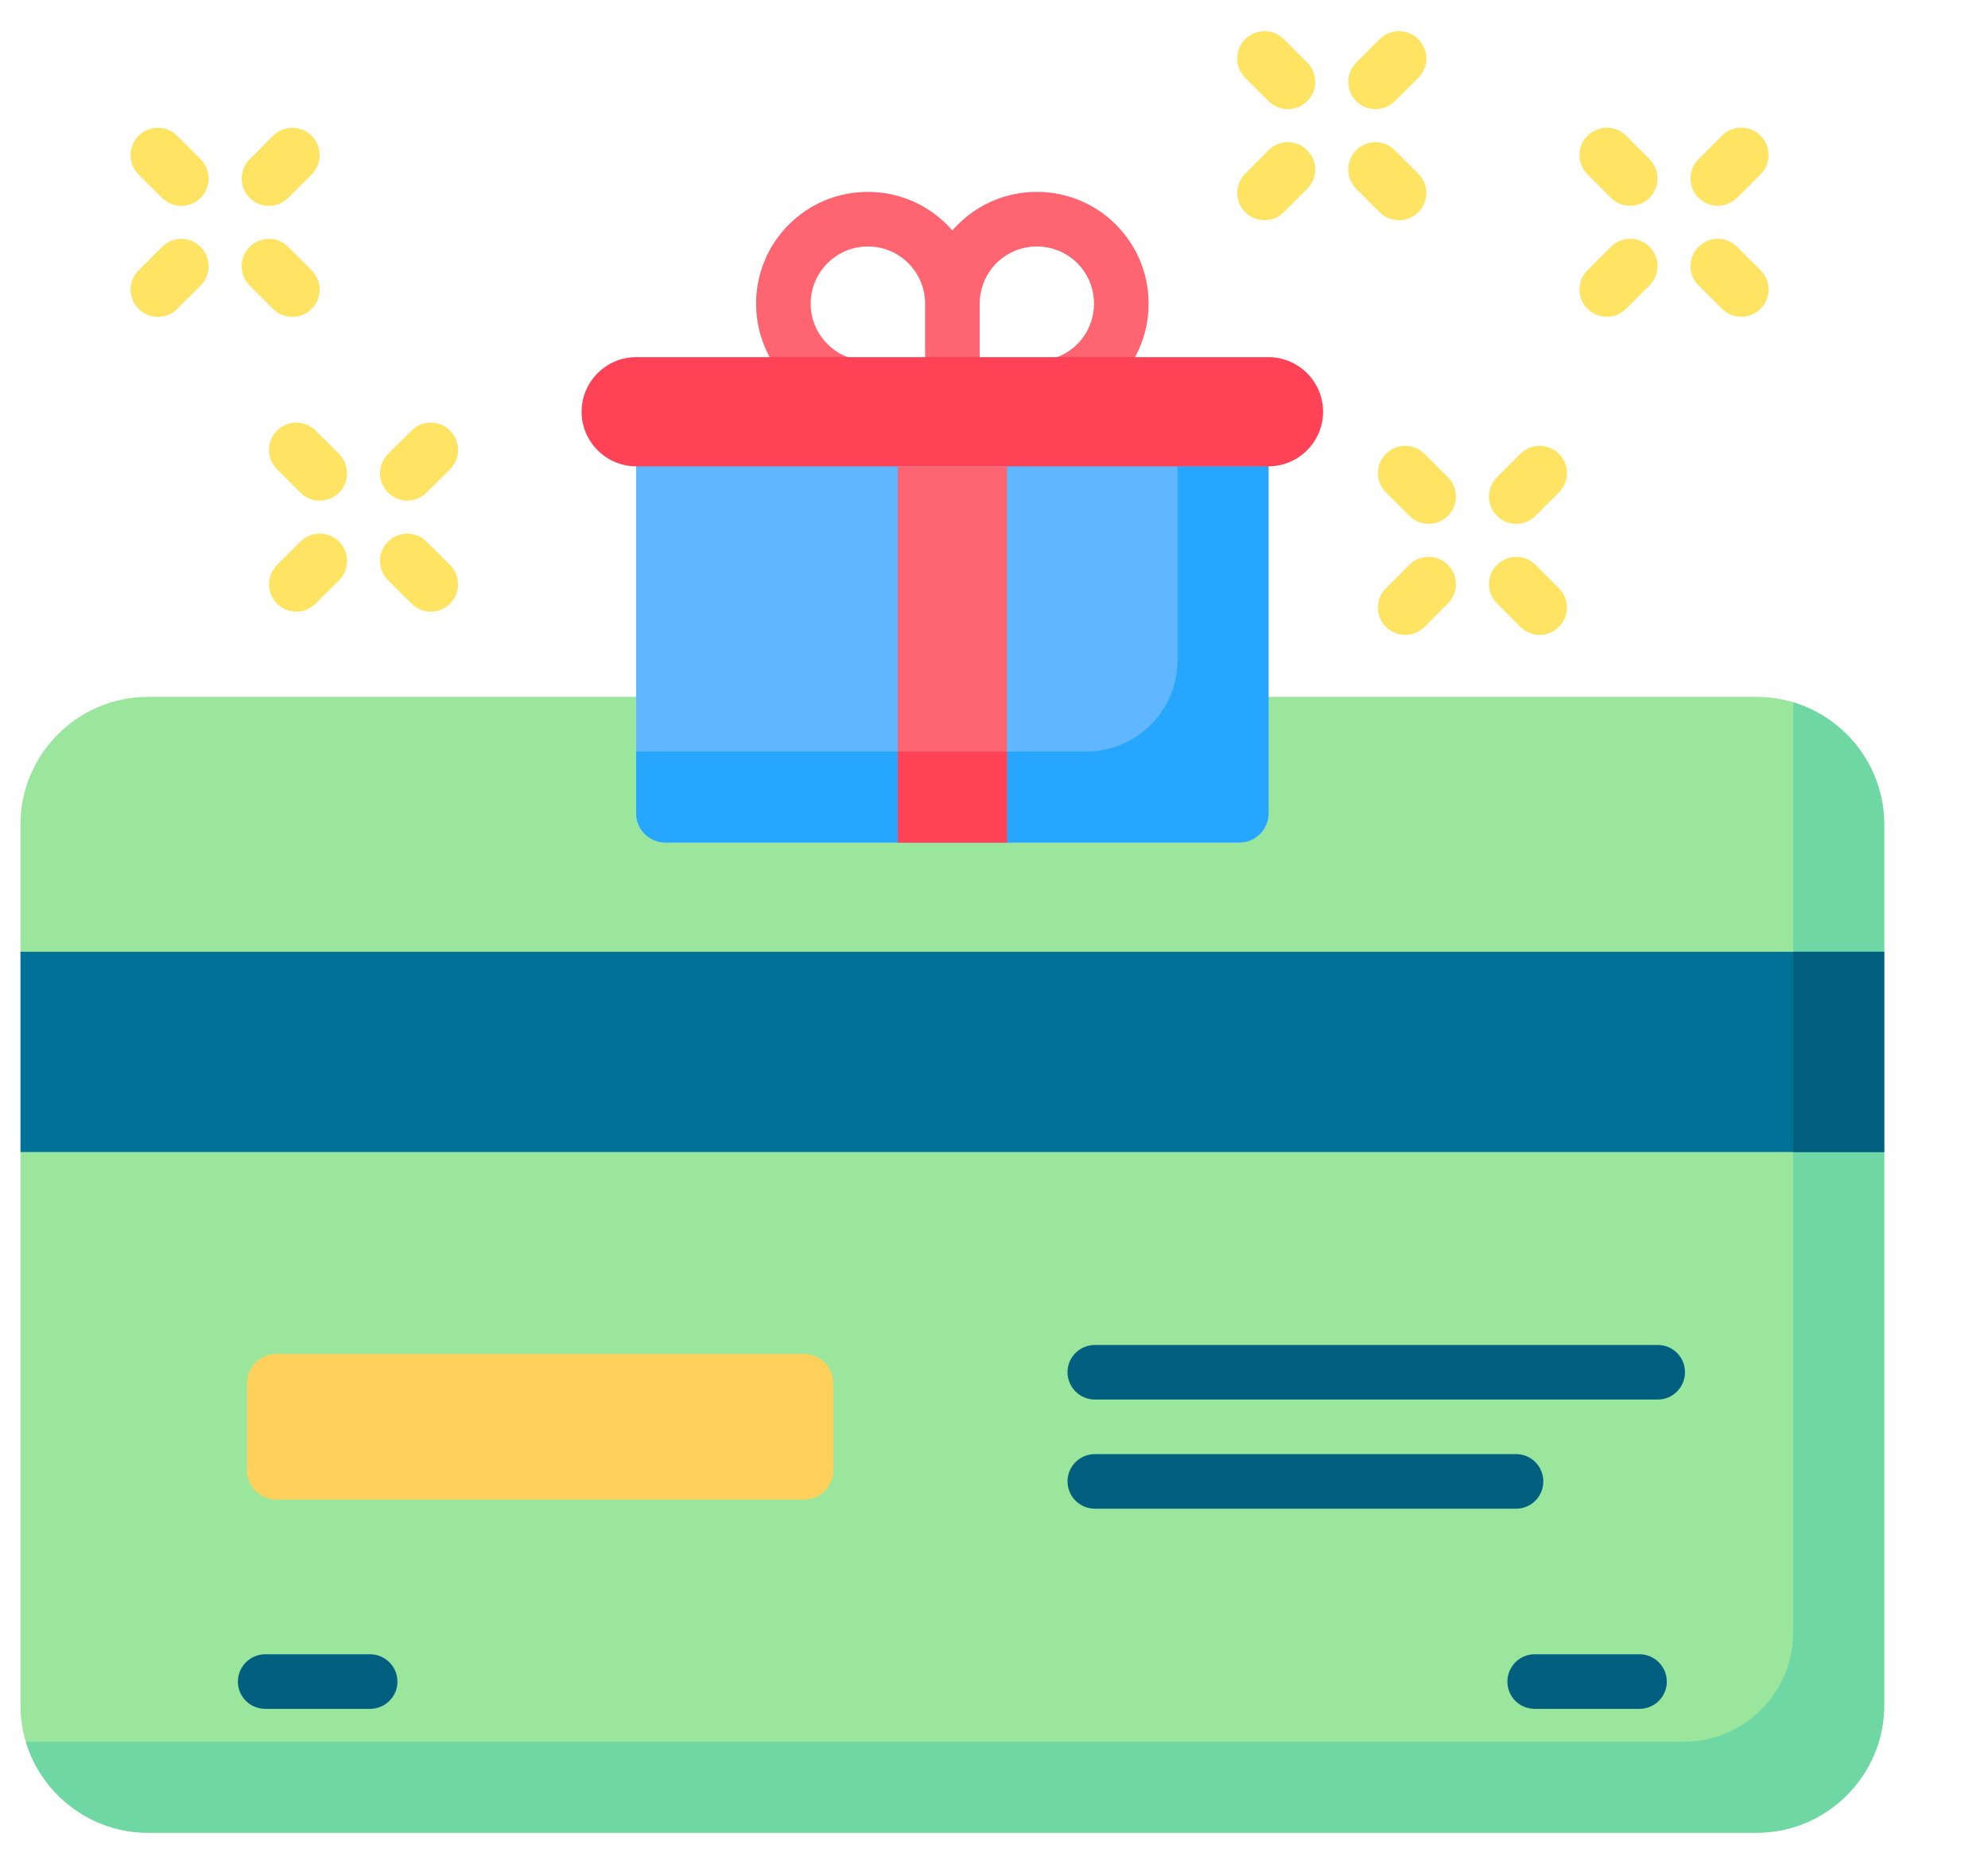 <svg width="48" height="45" viewBox="0 0 48 45" fill="none" xmlns="http://www.w3.org/2000/svg">
<g clip-path="url(#clip0_17823_1160)">
<g clip-path="url(#clip1_17823_1160)">
<path fill-rule="evenodd" clip-rule="evenodd" d="M3.571 16.826H42.42C44.111 16.826 45.494 18.211 45.494 19.903V22.98L44.946 25.566L45.494 27.813V41.172C45.494 42.864 44.111 44.249 42.42 44.249H3.571C1.879 44.249 0.494 42.864 0.494 41.172V27.813L0.913 25.544L0.494 22.98V19.903C0.494 18.211 1.879 16.826 3.571 16.826Z" fill="#9BE69D"/>
<path fill-rule="evenodd" clip-rule="evenodd" d="M43.296 16.957C44.564 17.338 45.493 18.517 45.493 19.904V22.981L44.945 25.567L45.493 27.814V41.173C45.493 42.865 44.111 44.25 42.419 44.25H3.57C2.183 44.25 1.004 43.319 0.623 42.053H40.66C42.11 42.053 43.296 40.867 43.296 39.415V16.957Z" fill="#6FD7A3"/>
<path fill-rule="evenodd" clip-rule="evenodd" d="M15.359 19.64V10.82H30.627V19.64C30.627 20.026 30.31 20.343 29.924 20.343H16.064C15.676 20.343 15.359 20.026 15.359 19.64Z" fill="#60B7FF"/>
<path fill-rule="evenodd" clip-rule="evenodd" d="M15.361 19.639V18.144H26.234C27.442 18.144 28.431 17.155 28.431 15.947V11.258H30.629V19.639C30.629 20.025 30.312 20.341 29.926 20.341H16.066C15.678 20.341 15.361 20.025 15.361 19.639Z" fill="#26A6FE"/>
<path d="M20.954 8.711C21.32 8.711 21.614 9.008 21.614 9.371C21.614 9.735 21.32 10.032 20.954 10.032C20.209 10.032 19.534 9.728 19.046 9.239C18.557 8.751 18.256 8.076 18.256 7.331C18.256 6.586 18.557 5.911 19.046 5.423C19.534 4.934 20.209 4.633 20.954 4.633C21.701 4.633 22.374 4.934 22.863 5.423C22.91 5.467 22.952 5.515 22.994 5.565C23.037 5.515 23.082 5.467 23.127 5.423C23.615 4.934 24.29 4.633 25.035 4.633C25.78 4.633 26.455 4.934 26.943 5.423C27.432 5.911 27.733 6.586 27.733 7.331C27.733 8.076 27.432 8.751 26.943 9.239C26.455 9.728 25.78 10.032 25.035 10.032C24.671 10.032 24.375 9.735 24.375 9.371C24.375 9.008 24.671 8.711 25.035 8.711C25.416 8.711 25.762 8.557 26.012 8.308C26.261 8.058 26.415 7.712 26.415 7.331C26.415 6.95 26.261 6.606 26.012 6.354C25.762 6.105 25.416 5.951 25.035 5.951C24.654 5.951 24.308 6.105 24.058 6.354C23.809 6.606 23.655 6.95 23.655 7.331V9.371C23.655 9.735 23.358 10.032 22.994 10.032C22.631 10.032 22.337 9.735 22.337 9.371V7.331C22.337 6.95 22.182 6.606 21.931 6.354C21.681 6.105 21.338 5.951 20.954 5.951C20.573 5.951 20.229 6.105 19.98 6.354C19.728 6.606 19.574 6.95 19.574 7.331C19.574 7.712 19.728 8.058 19.98 8.308C20.229 8.557 20.573 8.711 20.954 8.711Z" fill="#FF6471"/>
<path fill-rule="evenodd" clip-rule="evenodd" d="M15.361 8.623H30.628C31.353 8.623 31.946 9.216 31.946 9.941C31.946 10.666 31.353 11.259 30.628 11.259H15.361C14.636 11.259 14.043 10.666 14.043 9.941C14.043 9.216 14.636 8.623 15.361 8.623Z" fill="#FF4255"/>
<path fill-rule="evenodd" clip-rule="evenodd" d="M21.676 11.258H24.312V20.342H21.676V11.258Z" fill="#FF6471"/>
<path d="M30.065 1.878C29.808 1.619 29.808 1.203 30.065 0.946C30.321 0.687 30.74 0.687 30.996 0.946L31.562 1.512C31.821 1.768 31.821 2.187 31.562 2.444C31.305 2.7 30.889 2.7 30.63 2.444L30.065 1.878ZM3.347 4.213C3.088 3.953 3.088 3.537 3.347 3.278C3.603 3.022 4.022 3.022 4.279 3.278L4.844 3.846C5.101 4.103 5.101 4.519 4.844 4.778C4.588 5.035 4.169 5.035 3.912 4.778L3.347 4.213ZM6.027 6.893C5.771 6.634 5.771 6.218 6.027 5.961C6.284 5.702 6.703 5.702 6.959 5.961L7.525 6.527C7.784 6.784 7.784 7.202 7.525 7.459C7.268 7.715 6.85 7.715 6.593 7.459L6.027 6.893ZM4.278 7.459C4.022 7.715 3.603 7.715 3.347 7.459C3.088 7.202 3.088 6.784 3.347 6.527L3.912 5.962C4.169 5.702 4.587 5.702 4.844 5.962C5.101 6.218 5.101 6.634 4.844 6.893L4.278 7.459ZM6.959 4.778C6.703 5.035 6.284 5.035 6.028 4.778C5.771 4.519 5.771 4.103 6.028 3.846L6.593 3.278C6.85 3.022 7.268 3.022 7.525 3.278C7.784 3.537 7.784 3.953 7.525 4.212L6.959 4.778ZM6.688 11.328C6.431 11.071 6.431 10.653 6.688 10.396C6.944 10.14 7.363 10.14 7.62 10.396L8.188 10.962C8.444 11.221 8.444 11.637 8.188 11.894C7.928 12.153 7.512 12.153 7.253 11.894L6.688 11.328ZM9.368 14.009C9.112 13.752 9.112 13.334 9.368 13.077C9.628 12.82 10.044 12.82 10.3 13.077L10.868 13.643C11.125 13.902 11.125 14.318 10.868 14.574C10.609 14.833 10.193 14.833 9.936 14.574L9.368 14.009ZM7.619 14.574C7.363 14.833 6.944 14.833 6.688 14.574C6.431 14.318 6.431 13.902 6.688 13.643L7.253 13.077C7.512 12.82 7.928 12.82 8.188 13.077C8.444 13.334 8.444 13.752 8.188 14.009L7.619 14.574ZM10.3 11.893C10.044 12.153 9.628 12.153 9.368 11.893C9.112 11.637 9.112 11.221 9.368 10.962L9.937 10.396C10.193 10.139 10.609 10.139 10.868 10.396C11.125 10.653 11.125 11.071 10.868 11.328L10.3 11.893ZM33.463 11.889C33.204 11.632 33.204 11.213 33.463 10.957C33.719 10.7 34.136 10.7 34.395 10.957L34.96 11.522C35.217 11.779 35.217 12.197 34.96 12.454C34.704 12.713 34.285 12.713 34.029 12.454L33.463 11.889ZM36.144 14.569C35.885 14.313 35.885 13.894 36.144 13.637C36.4 13.381 36.819 13.381 37.075 13.637L37.641 14.203C37.898 14.462 37.898 14.878 37.641 15.135C37.385 15.394 36.966 15.394 36.709 15.135L36.144 14.569ZM34.395 15.135C34.136 15.394 33.719 15.394 33.463 15.135C33.204 14.878 33.204 14.462 33.463 14.203L34.029 13.637C34.285 13.381 34.704 13.381 34.96 13.637C35.217 13.894 35.217 14.313 34.96 14.569L34.395 15.135ZM37.075 12.454C36.816 12.713 36.4 12.713 36.144 12.454C35.885 12.197 35.885 11.779 36.144 11.522L36.709 10.957C36.966 10.7 37.385 10.7 37.641 10.957C37.898 11.213 37.898 11.632 37.641 11.889L37.075 12.454ZM38.329 4.21C38.072 3.951 38.072 3.535 38.329 3.276C38.588 3.019 39.004 3.019 39.261 3.276L39.829 3.844C40.085 4.1 40.085 4.516 39.829 4.776C39.569 5.032 39.153 5.032 38.894 4.776L38.329 4.21ZM41.01 6.891C40.753 6.632 40.753 6.216 41.01 5.959C41.269 5.7 41.685 5.7 41.941 5.959L42.509 6.525C42.766 6.781 42.766 7.2 42.509 7.456C42.25 7.713 41.834 7.713 41.578 7.456L41.01 6.891ZM39.26 7.456C39.004 7.713 38.588 7.713 38.329 7.456C38.072 7.2 38.072 6.781 38.329 6.525L38.894 5.959C39.153 5.7 39.569 5.7 39.828 5.959C40.085 6.215 40.085 6.632 39.828 6.891L39.26 7.456ZM41.941 4.776C41.685 5.032 41.269 5.032 41.009 4.776C40.753 4.516 40.753 4.1 41.009 3.844L41.577 3.276C41.834 3.019 42.25 3.019 42.509 3.276C42.766 3.535 42.766 3.951 42.509 4.21L41.941 4.776ZM32.745 4.559C32.489 4.302 32.489 3.884 32.745 3.627C33.005 3.368 33.421 3.368 33.677 3.627L34.245 4.193C34.502 4.449 34.502 4.868 34.245 5.124C33.986 5.381 33.57 5.381 33.313 5.124L32.745 4.559ZM30.996 5.124C30.74 5.381 30.321 5.381 30.065 5.124C29.808 4.868 29.808 4.449 30.065 4.193L30.63 3.627C30.889 3.368 31.305 3.368 31.562 3.627C31.821 3.884 31.821 4.302 31.562 4.559L30.996 5.124ZM33.677 2.444C33.421 2.7 33.005 2.7 32.745 2.444C32.489 2.187 32.489 1.768 32.745 1.512L33.313 0.946C33.57 0.687 33.986 0.687 34.245 0.946C34.502 1.203 34.502 1.619 34.245 1.878L33.677 2.444Z" fill="#FFE363"/>
<path fill-rule="evenodd" clip-rule="evenodd" d="M0.494 22.98H45.494V27.814H0.494V22.98Z" fill="#017297"/>
<path fill-rule="evenodd" clip-rule="evenodd" d="M6.667 32.691H19.413C19.8 32.691 20.116 33.008 20.116 33.394V35.504C20.116 35.89 19.8 36.207 19.413 36.207H6.667C6.281 36.207 5.965 35.89 5.965 35.504V33.394C5.965 33.008 6.281 32.691 6.667 32.691Z" fill="#FFD15B"/>
<path d="M26.436 33.791C26.072 33.791 25.775 33.494 25.775 33.13C25.775 32.767 26.072 32.473 26.436 32.473H40.026C40.39 32.473 40.684 32.767 40.684 33.13C40.684 33.494 40.39 33.791 40.026 33.791H26.436ZM26.436 36.426C26.072 36.426 25.775 36.133 25.775 35.766C25.775 35.403 26.072 35.108 26.436 35.108H36.606C36.969 35.108 37.263 35.403 37.263 35.766C37.263 36.133 36.969 36.426 36.606 36.426H26.436Z" fill="#025F80"/>
<path d="M6.404 41.259C6.041 41.259 5.744 40.965 5.744 40.602C5.744 40.238 6.041 39.941 6.404 39.941H8.936C9.299 39.941 9.596 40.238 9.596 40.602C9.596 40.965 9.299 41.259 8.936 41.259H6.404ZM37.054 41.259C36.69 41.259 36.396 40.965 36.396 40.602C36.396 40.238 36.69 39.941 37.054 39.941H39.585C39.949 39.941 40.245 40.238 40.245 40.602C40.245 40.965 39.949 41.259 39.585 41.259H37.054Z" fill="#025F80"/>
<path fill-rule="evenodd" clip-rule="evenodd" d="M43.297 22.98H45.494V27.814H43.297V22.98Z" fill="#025F80"/>
<path fill-rule="evenodd" clip-rule="evenodd" d="M21.676 18.145H24.312V20.342H21.676V18.145Z" fill="#FF4255"/>
</g>
</g>
<defs>
<clipPath id="clip0_17823_1160">
<rect width="46.969" height="45" fill="white" transform="translate(0.494)"/>
</clipPath>
<clipPath id="clip1_17823_1160">
<rect width="45" height="45" fill="white" transform="translate(0.494)"/>
</clipPath>
</defs>
</svg>
